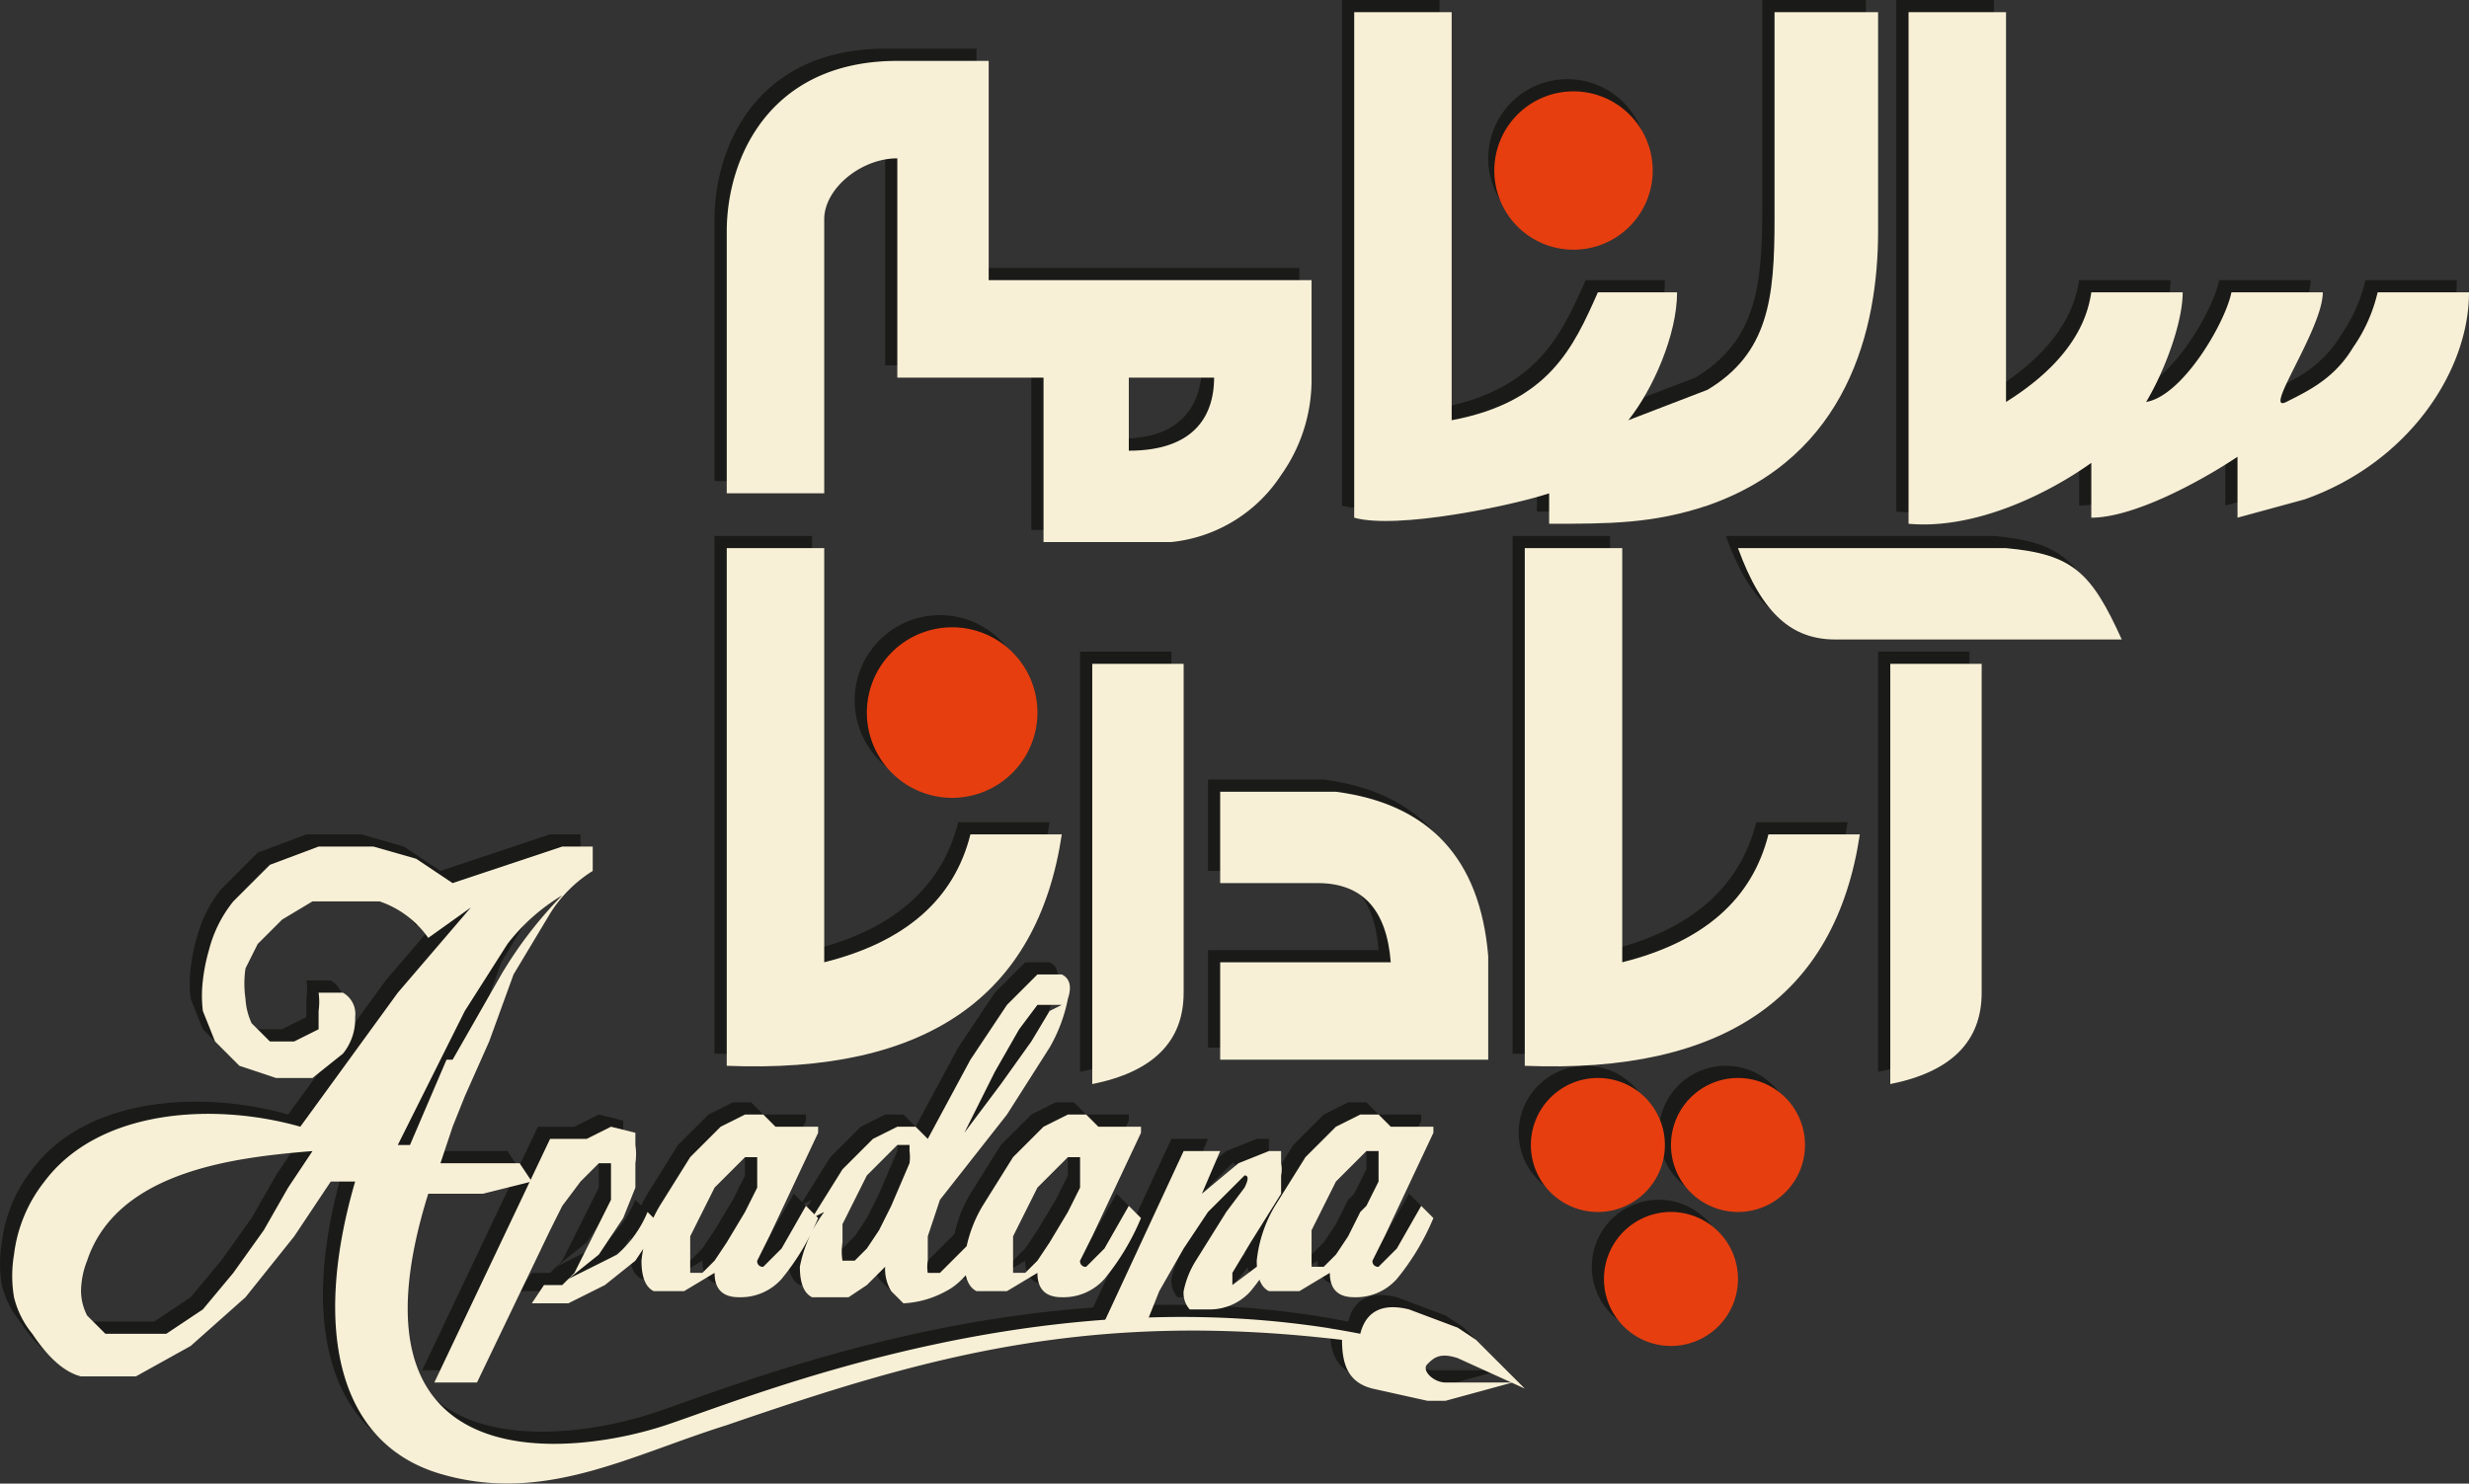 <svg xmlns="http://www.w3.org/2000/svg" width="405.3" height="243.6" viewBox="0 0 405.3 243.6">
  <rect x="0" y="0" width="405.3" height="243.6" fill="#333333" stroke="none"/>
  <title>آپادانا</title>
  <path d="M122,84h16V39c0-5,6-10,12-10V65h24V92h21a24.5,24.5,0,0,0,18-11,27,27,0,0,0,5-16V49H165V13H150c-21,0-28,16-28,28V84m66-7V65h14c0,6-3,12-13,12Z" transform="translate(-4.7 -5)" fill="#1a1a18"/>
  <path d="M225,88c7,2,26-2,32-4v5c10,0,17,0,26-3,23-8,28-29,28-45V5H294V39c0,13-1,22-11,28l-13,5c4-5,8-14,8-21H265c-4,9-8,18-24,21V5H225V88" transform="translate(-4.7 -5)" fill="#1a1a18"/>
  <path d="M355,69c3-5,6-13,6-18H346c-1,7-6,13-14,18V5H316V89c11,1,23-5,30-10v9c7,0,18-6,24-10V88l11-3c17-6,27-21,27-34H393a26,26,0,0,1-4,9c-3,5-7,7-11,9s6-12,6-18H369c-1,5-8,17-14,18" transform="translate(-4.7 -5)" fill="#1a1a18"/>
  <path d="M262,18a13,13,0,1,1-13,13,13,13,0,0,1,13-13h0" transform="translate(-4.7 -5)" fill="#1a1a18"/>
  <path d="M288,93c4,11,9,15,16,15h47c-5-11-8-14-19-15H288" transform="translate(-4.7 -5)" fill="#1a1a18"/>
  <path d="M313,181V112h15v54q0,12-15,15" transform="translate(-4.7 -5)" fill="#1a1a18"/>
  <path d="M253,93h16v68q20-5,24-21h15q-6,40-55,38V93" transform="translate(-4.7 -5)" fill="#1a1a18"/>
  <path d="M222,133H203v15h16q11,0,12,13H203v16h44V160q-2-24-25-27" transform="translate(-4.7 -5)" fill="#1a1a18"/>
  <path d="M182,181V112h15v54q0,12-15,15" transform="translate(-4.7 -5)" fill="#1a1a18"/>
  <path d="M122,93h16v68q20-5,24-21h15q-6,40-55,38V93" transform="translate(-4.7 -5)" fill="#1a1a18"/>
  <path d="M288,180a11,11,0,1,1-11,11,11,11,0,0,1,11-11h0" transform="translate(-4.7 -5)" fill="#1a1a18"/>
  <path d="M265,180a11,11,0,1,1-11,11,11,11,0,0,1,11-11h0" transform="translate(-4.7 -5)" fill="#1a1a18"/>
  <path d="M277,202a11,11,0,1,1-11,11,11,11,0,0,1,11-11h0" transform="translate(-4.7 -5)" fill="#1a1a18"/>
  <path d="M159,106a14,14,0,1,1-14,14,14,14,0,0,1,14-14" transform="translate(-4.7 -5)" fill="#1a1a18"/>
  <path d="M227,201l2-4v-5h-2l-2,2-3,3-2,4-2,4v6h2l2-2,2-3,2-4m12-13-8,17h0l-2,4a.9.9,0,0,0,1,1l3-3,4-7,2,2a40,40,0,0,1-6,10,9,9,0,0,1-7,3q-4,0-4-4l-5,3h-5q-2-1-2-5a22,22,0,0,1,3-9l5-8,5-5,4-2h3l2,2h7Zm-26,14,2,2a40,40,0,0,1-6,10,9,9,0,0,1-7,3h-3a4,4,0,0,1-1-3,15,15,0,0,1,2-5l5-8,3-4q1-2,0-2l-2,2-4,4-4,6-4,7-2,5h-7l13-28h6l-3,7,6-5,5-2h2v2a5,5,0,0,1,0,2v3l-5,8-3,5v2h0l4-3Zm-34-1,2-4v-5h-2l-2,2-3,3-2,4-2,4v6h2l2-2,2-3Zm12-13-8,17h0l-2,4a.9.9,0,0,0,1,1l3-3,4-7,2,2a40,40,0,0,1-6,10,9,9,0,0,1-7,3q-4,0-4-4l-5,3h-5q-2-1-2-5a22,22,0,0,1,3-9l5-8,5-5,4-2h3l2,2h7Zm-15-21h-2l-3,4-4,7-5,10,6-8,5-7,3-5,2-1Zm-23,23h-2l-2,2-3,3-2,4-2,4v3a9,9,0,0,0,0,3h2l2-2,2-3,2-4,3-7a7,7,0,0,0,0-2Zm-16,12,5-8,5-5,4-2h3l2,2,7-13,6-9,5-5h4q2,1,1,4a26,26,0,0,1-3,8l-7,11-11,14-2,6v4a6,6,0,0,0,0,2h2l2-2,3-3,2-4,2,2q-4,8-8,10a16.1,16.1,0,0,1-7,2l-2-2a7,7,0,0,1-1-4l-3,3-3,2h-6q-2-1-2-5a22,22,0,0,1,4-9Zm-11-1,2-4v-5h-2l-2,2-3,3-2,4-2,4v6h2l2-2,2-3Zm12-13-8,17h0l-2,4a.9.9,0,0,0,1,1l3-3,4-7,2,2a40,40,0,0,1-6,10,9,9,0,0,1-7,3q-4,0-4-4l-5,3h-5q-2-1-2-5a22,22,0,0,1,3-9l5-8,5-5,4-2h3l2,2h7Zm-30,0v2a10,10,0,0,1,0,3v4l-2,5-4,6-5,4,8-4a19,19,0,0,0,5-7l2,2-4,6-5,4-6,3H90l2-3h3l2-2,2-4,2-4,2-4v-6h-2l-3,3-3,4-2,4h0L81,230H74l19-40h6l4-2Z" transform="translate(-4.7 -5)" fill="#1a1a18"/>
  <path d="M77,177l8-14a68,68,0,0,1,10-13,32,32,0,0,0-9,8l-7,11-6,12-5,10h2l3-7,3-7M17,210a14,14,0,0,0-1,5,9,9,0,0,0,1,4l3,3H30l6-4,5-6,5-7,4-7,4-6C42,193,22,195,17,210Zm56-53a16,16,0,0,0-8-6H54l-5,3-4,4-2,4a17,17,0,0,0,0,5,11,11,0,0,0,1,4l3,3h4l4-2v-3a11,11,0,0,0,0-3h4a4,4,0,0,1,2,4,9,9,0,0,1-2,6l-5,4H48l-6-2-4-4-2-5a21,21,0,0,1,0-5,30,30,0,0,1,1-5,21,21,0,0,1,4-8l6-6,8-3h9l7,2,6,4,6-2,6-2,6-2h5v4a22,22,0,0,0-7,7l-6,10-4,11-4,9-2,5-2,6H88l2,3-8,2H73c-15,48,24,43,39,38s63-25,114-15c1-4,4-5,8-4l8,3,3,2,8,8-11-5c-3-1-4,0-5,1s1,3,3,3h11l-11,3h-3l-9-2c-4-1-5-4-5-8h0c-42-5-69,3-101,14-16,5-30,13-47,8s-21-24-14-48H57l-6,9-8,10-9,8-9,5H16q-4-1-8-7a15,15,0,0,1-3-6,21,21,0,0,1,0-7,24,24,0,0,1,5-12c9-12,28-13,42-9l8-11,8-11,6-7,6-7Z" transform="translate(-4.7 -5)" fill="#1a1a18"/>
  <path d="M124,86h16V41c0-5,6-10,12-10V67h24V94h21a24.5,24.5,0,0,0,18-11,27,27,0,0,0,5-16V51H167V15H152c-21,0-28,16-28,28V86m66-7V67h14C204,73,201,79,190,79Z" transform="translate(-4.7 -5)" fill="#f8f0d6"/>
  <path d="M227,90c7,2,26-2,32-4v5c10,0,17,0,26-3,23-8,28-29,28-45V7H296V41c0,13-1,22-11,28l-13,5c4-5,8-14,8-21H267c-4,9-8,18-24,21V7H227V90" transform="translate(-4.7 -5)" fill="#f8f0d6"/>
  <path d="M357,71c3-5,6-13,6-18H348c-1,7-6,13-14,18V7H318V91c11,1,23-5,30-10v9c7,0,18-6,24-10V90l11-3c17-6,27-21,27-34H395a26,26,0,0,1-4,9c-3,5-7,7-11,9s6-12,6-18H371c-1,5-8,17-14,18" transform="translate(-4.7 -5)" fill="#f8f0d6"/>
  <path d="M263,20a13,13,0,1,1-13,13,13,13,0,0,1,13-13h0" transform="translate(-4.7 -5)" fill="#e73e0f"/>
  <path d="M290,95c4,11,9,15,16,15h47c-5-11-8-14-19-15H290" transform="translate(-4.7 -5)" fill="#f8f0d6"/>
  <path d="M315,183V114h15v54q0,12-15,15" transform="translate(-4.7 -5)" fill="#f8f0d6"/>
  <path d="M255,95h16v68q20-5,24-21h15q-6,40-55,38V95" transform="translate(-4.7 -5)" fill="#f8f0d6"/>
  <path d="M224,135H205v15h16q11,0,12,13H205v16h44V162q-2-24-25-27" transform="translate(-4.7 -5)" fill="#f8f0d6"/>
  <path d="M184,183V114h15v54q0,12-15,15" transform="translate(-4.7 -5)" fill="#f8f0d6"/>
  <path d="M124,95h16v68q20-5,24-21h15q-6,40-55,38V95" transform="translate(-4.7 -5)" fill="#f8f0d6"/>
  <path d="M290,182a11,11,0,1,1-11,11,11,11,0,0,1,11-11h0" transform="translate(-4.7 -5)" fill="#e73e0f"/>
  <path d="M267,182a11,11,0,1,1-11,11,11,11,0,0,1,11-11h0" transform="translate(-4.7 -5)" fill="#e73e0f"/>
  <path d="M279,204a11,11,0,1,1-11,11,11,11,0,0,1,11-11h0" transform="translate(-4.7 -5)" fill="#e73e0f"/>
  <path d="M161,108a14,14,0,1,1-14,14,14,14,0,0,1,14-14" transform="translate(-4.7 -5)" fill="#e73e0f"/>
  <path d="M229,203l2-4v-5h-2l-2,2-3,3-2,4-2,4v6h2l2-2,2-3,2-4m12-13-8,17h0l-2,4a.9.9,0,0,0,1,1l3-3,4-7,2,2a40,40,0,0,1-6,10,9,9,0,0,1-7,3q-4,0-4-4l-5,3h-5q-2-1-2-5a22,22,0,0,1,3-9l5-8,5-5,4-2h3l2,2h7Zm-26,14,2,2a40,40,0,0,1-6,10,9,9,0,0,1-7,3h-3a4,4,0,0,1-1-3,15,15,0,0,1,2-5l5-8,3-4q1-2,0-2l-2,2-4,4-4,6-4,7-2,5h-7l13-28h6l-3,7,6-5,5-2h2v2a5,5,0,0,1,0,2v3l-5,8-3,5v2h0l4-3Zm-34-1,2-4v-5h-2l-2,2-3,3-2,4-2,4v6h2l2-2,2-3Zm12-13-8,17h0l-2,4a.9.9,0,0,0,1,1l3-3,4-7,2,2a40,40,0,0,1-6,10,9,9,0,0,1-7,3q-4,0-4-4l-5,3h-5q-2-1-2-5a22,22,0,0,1,3-9l5-8,5-5,4-2h3l2,2h7Zm-15-21h-2l-3,4-4,7-5,10,6-8,5-7,3-5,2-1Zm-23,23h-2l-2,2-3,3-2,4-2,4v3a9,9,0,0,0,0,3h2l2-2,2-3,2-4,3-7a7,7,0,0,0,0-2Zm-16,12,5-8,5-5,4-2h3l2,2,7-13,6-9,5-5h4q2,1,1,4a26,26,0,0,1-3,8l-7,11-11,14-2,6v4a6,6,0,0,0,0,2h2l2-2,3-3,2-4,2,2q-4,8-8,10a16.1,16.1,0,0,1-7,2l-2-2a7,7,0,0,1-1-4l-3,3-3,2h-6q-2-1-2-5a22,22,0,0,1,4-9Zm-11-1,2-4v-5h-2l-2,2-3,3-2,4-2,4v6h2l2-2,2-3Zm12-13-8,17h0l-2,4a.9.9,0,0,0,1,1l3-3,4-7,2,2a40,40,0,0,1-6,10,9,9,0,0,1-7,3q-4,0-4-4l-5,3h-5q-2-1-2-5a22,22,0,0,1,3-9l5-8,5-5,4-2h3l2,2h7Zm-30,0v2a10,10,0,0,1,0,3v4l-2,5-4,6-5,4,8-4a19,19,0,0,0,5-7l2,2-4,6-5,4-6,3H92l2-3h3l2-2,2-4,2-4,2-4v-6h-2l-3,3-3,4-2,4h0L83,232H76l19-40h6l4-2Z" transform="translate(-4.7 -5)" fill="#f8f0d6"/>
  <path d="M79,179l8-14a68,68,0,0,1,10-13,32,32,0,0,0-9,8l-7,11-6,12-5,10h2l3-7,3-7M19,212a14,14,0,0,0-1,5,9,9,0,0,0,1,4l3,3H32l6-4,5-6,5-7,4-7,4-6C44,195,24,197,19,212Zm56-53a16,16,0,0,0-8-6H56l-5,3-4,4-2,4a17,17,0,0,0,0,5,11,11,0,0,0,1,4l3,3h4l4-2v-3a11,11,0,0,0,0-3h4a4,4,0,0,1,2,4,9,9,0,0,1-2,6l-5,4H50l-6-2-4-4-2-5a21,21,0,0,1,0-5,30,30,0,0,1,1-5,21,21,0,0,1,4-8l6-6,8-3h9l7,2,6,4,6-2,6-2,6-2h5v4a22,22,0,0,0-7,7l-6,10-4,11-4,9-2,5-2,6H90l2,3-8,2H75c-15,48,24,43,39,38s63-25,114-15c1-4,4-5,8-4l8,3,3,2,8,8-11-5c-3-1-4,0-5,1s1,3,3,3h11l-11,3h-3l-9-2c-4-1-5-4-5-8h0c-42-5-69,3-101,14-16,5-30,13-47,8s-21-24-14-48H59l-6,9-8,10-9,8-9,5H18q-4-1-8-7a15,15,0,0,1-3-6,21,21,0,0,1,0-7,24,24,0,0,1,5-12c9-12,28-13,42-9l8-11,8-11,6-7,6-7Z" transform="translate(-4.7 -5)" fill="#f8f0d6"/>
</svg>
